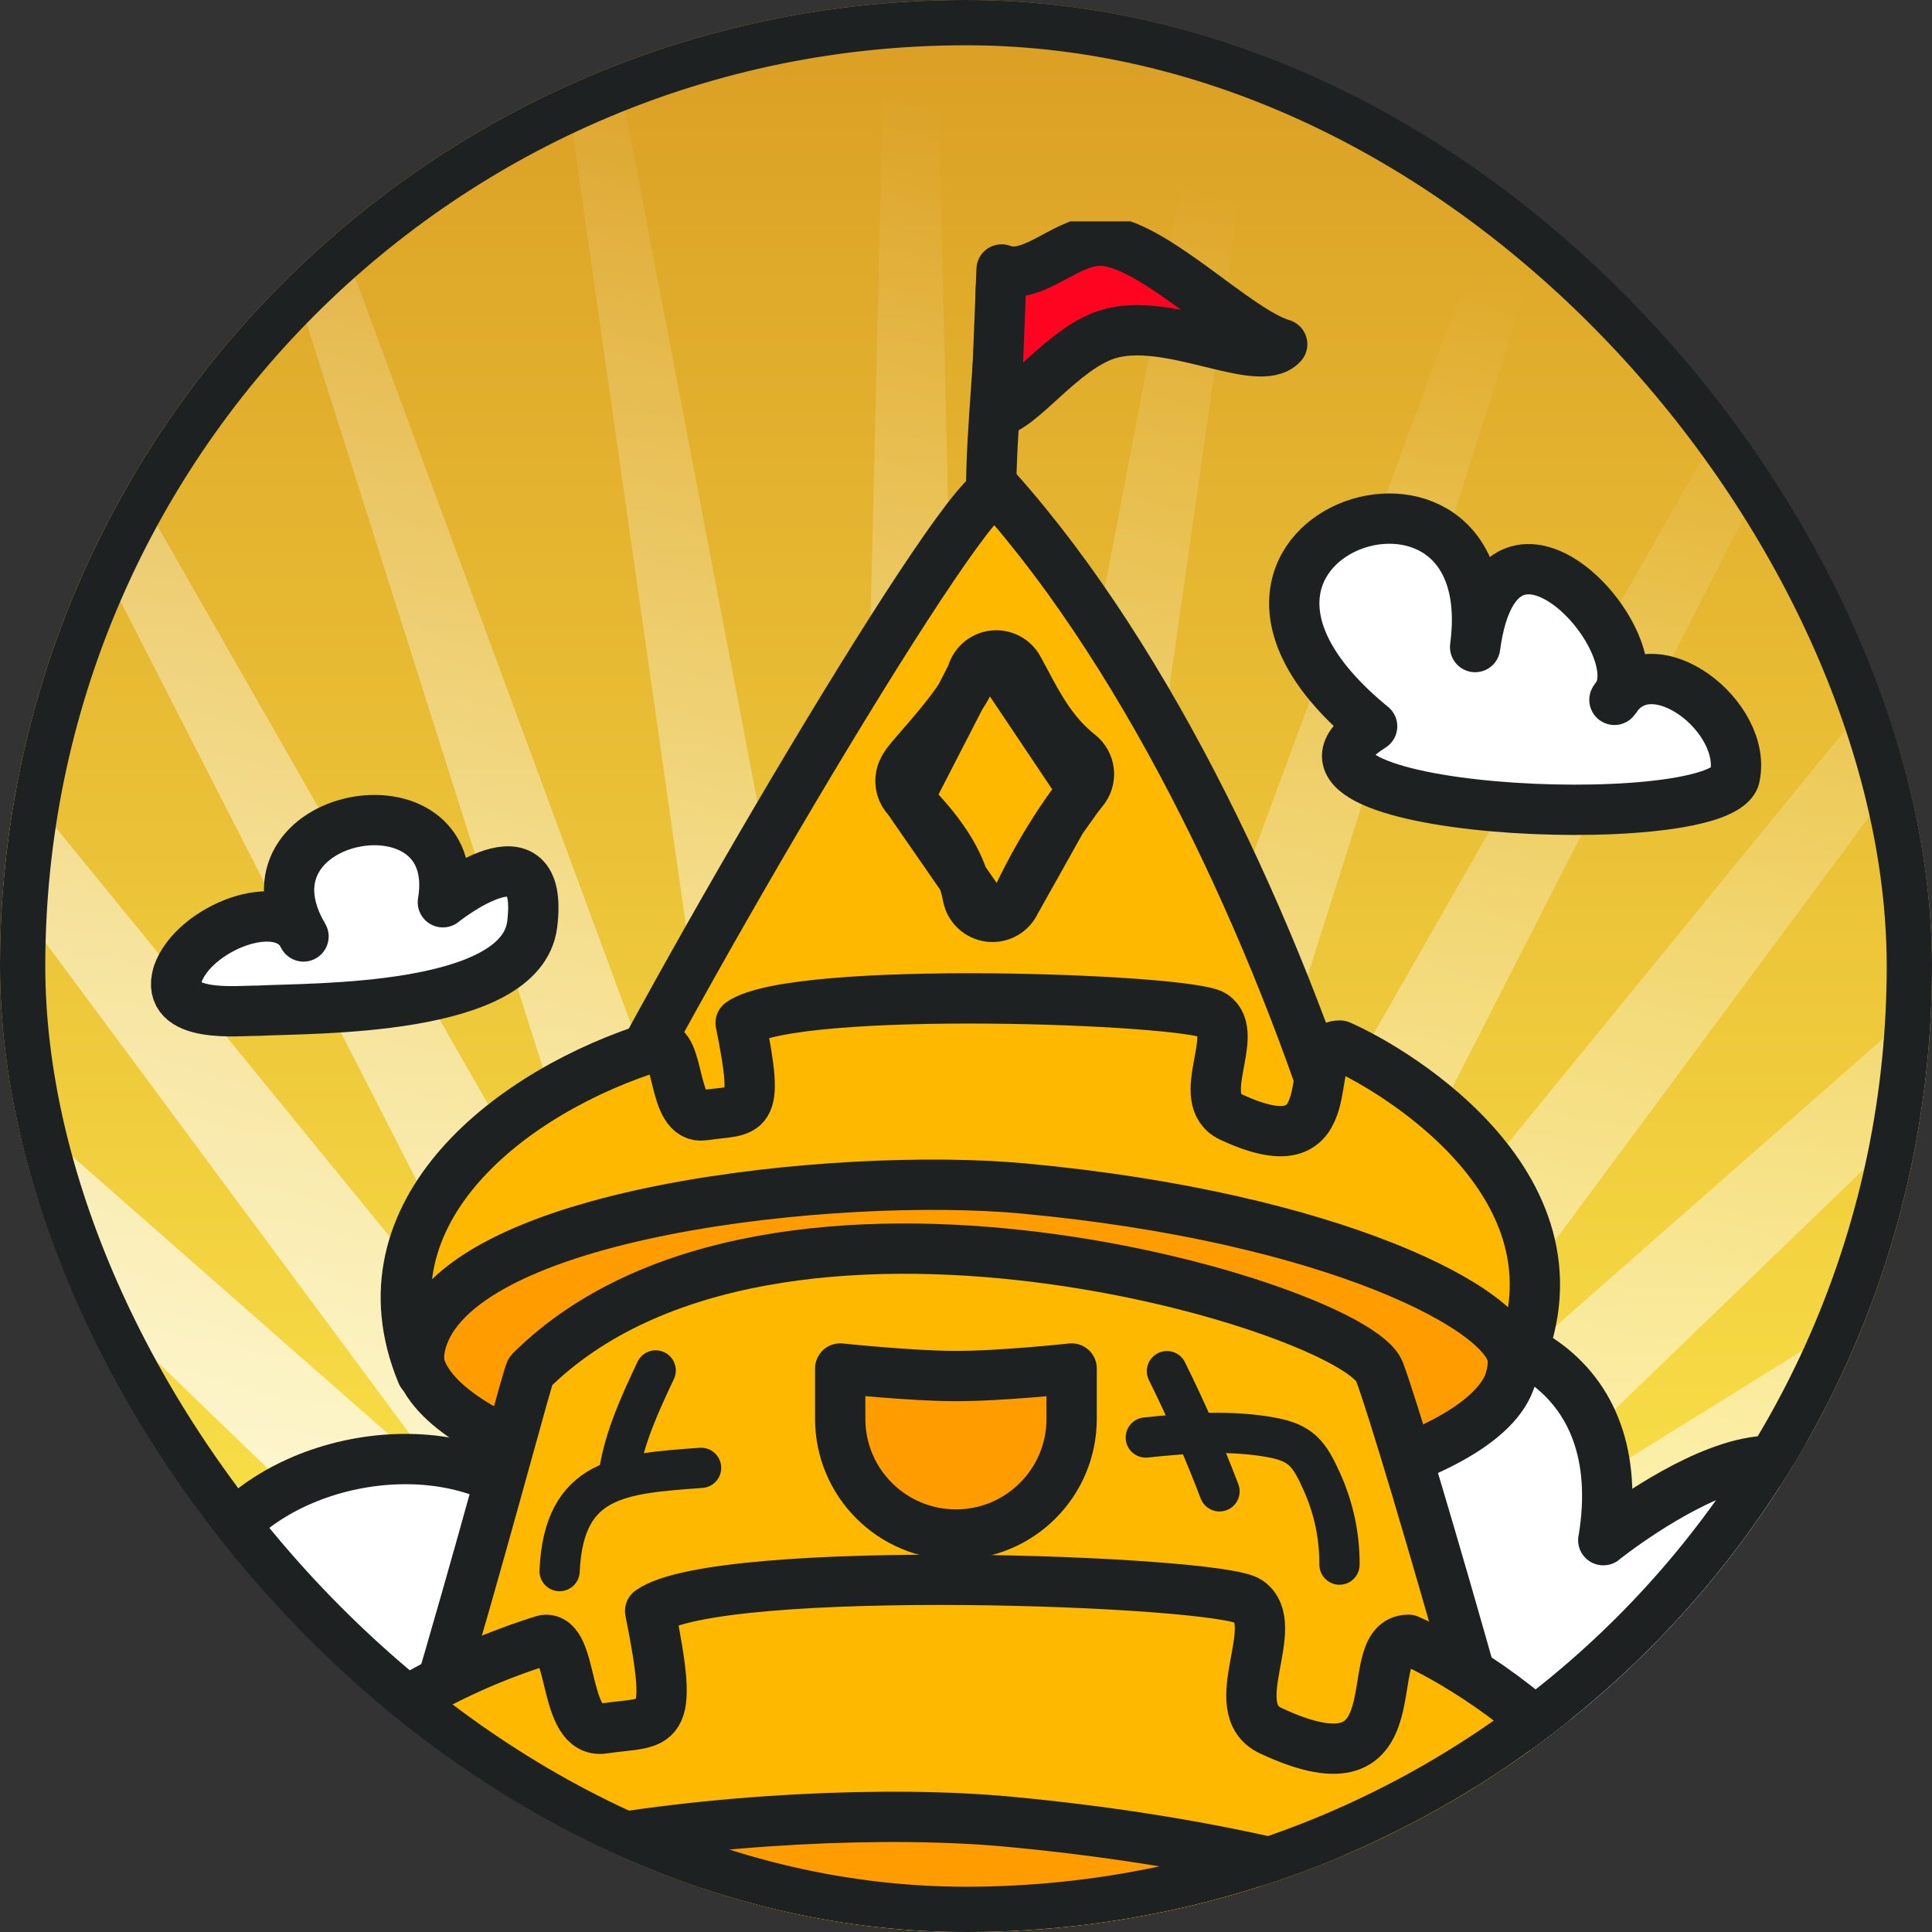 <svg width="128" height="128" viewBox="0 0 128 128" fill="none" xmlns="http://www.w3.org/2000/svg">
    <rect x="0" y="0" width="128" height="128" fill="#333333" stroke="none"/>
    <g clip-path="url(#clip0_1180_79766)">
        <rect width="128" height="128" rx="64" fill="url(#paint0_linear_1180_79766)" />
        <g style="mix-blend-mode:soft-light" opacity="0.8">
            <path
                d="M61.281 136.462L61.326 136.568L61.63 136.427L264.001 114.883L104.802 124.341L258.445 81.58L102.973 117.122L247.484 49.645L99.984 110.3L231.422 19.952L95.91 104.067L210.691 -6.693L90.868 98.585L185.858 -29.56L84.992 94.011L157.601 -48.027L78.444 90.465L126.69 -61.591L71.4 88.047L93.973 -69.878L64.056 86.822L60.335 -72.666L56.61 86.822L26.697 -69.878L49.266 88.047L-6.024 -61.591L42.225 90.465L-36.931 -48.027L35.678 94.011L-65.189 -29.56L29.801 98.585L-90.021 -6.693L24.759 104.067L-110.752 19.952L20.686 110.3L-126.818 49.645L17.693 117.122L-137.775 81.58L15.868 124.341L-143.332 114.883L59.037 136.427L59.343 136.568L59.388 136.462L59.436 136.469L59.705 136.542L59.714 136.628L59.932 136.606L60.146 136.667L60.168 136.58L60.331 136.564L60.501 136.58L60.523 136.667L60.734 136.606L60.955 136.628L60.961 136.542L61.233 136.469L61.281 136.462Z"
                fill="url(#paint1_linear_1180_79766)" />
        </g>
        <g clip-path="url(#clip1_1180_79766)">
            <path
                d="M106.226 102.04C110.047 79.162 69.787 86.495 82.422 107.882C78.798 100.363 63.623 106.498 60.948 114.303C58.611 122.122 71.57 120.502 74.608 120.573C83.778 120.074 119.631 120.823 121.478 105.785C123.668 88 106.22 102.04 106.22 102.04H106.226Z"
                fill="white" stroke="#1E2122" stroke-width="3.333" stroke-linecap="round"
                stroke-linejoin="round" />
            <path
                d="M38.558 110.706C42.379 87.828 2.119 95.161 14.754 116.549C11.13 109.03 -4.045 115.165 -6.72 122.969C-9.057 130.788 3.902 129.168 6.94 129.24C16.11 128.74 51.963 129.489 53.81 114.451C56 96.667 38.552 110.706 38.552 110.706H38.558Z"
                fill="white" stroke="#1E2122" stroke-width="3.333" stroke-linecap="round"
                stroke-linejoin="round" />
            <path
                d="M100.229 90.103C100.685 96.26 83.785 101.063 63.502 100.753C43.882 100.453 28.095 95.52 27.665 89.72C27.235 83.923 42.189 77.587 61.782 77.533C81.375 77.48 99.772 83.943 100.229 90.103Z"
                fill="#FF9D00" stroke="#1E2122" stroke-width="3.333" stroke-linecap="round"
                stroke-linejoin="round" />
            <path
                d="M19.25 141.363C26.49 124.077 34.833 91.16 35.153 90.84C51.23 74.897 89.77 86.63 91.393 90.873C92.957 94.967 102.563 128.11 105.31 141.51C105.31 141.51 71.78 152.737 19.25 141.36V141.363Z"
                fill="#FFB800" stroke="#1E2122" stroke-width="3.333" stroke-linecap="round"
                stroke-linejoin="round" />
            <path
                d="M37.901 78.986C44.258 65.727 64.251 31.762 66.063 32.471C76.303 43.947 84.587 61.794 89.291 77.159L37.901 78.986Z"
                fill="#FFB800" stroke="#1E2122" stroke-width="3.333" stroke-linecap="round"
                stroke-linejoin="round" />
            <path
                d="M90.907 48.121C75.47 35.501 99.799 27.317 97.731 42.869C99.317 30.952 110.008 42.949 106.96 46.367C109.433 42.517 115.892 47.533 114.916 51.55C113.475 55.351 81.745 53.872 90.907 48.121Z"
                fill="white" stroke="#1E2122" stroke-width="3.333" stroke-linecap="round"
                stroke-linejoin="round" />
            <path
                d="M29.343 59.777C30.826 50.906 15.206 53.75 20.108 62.043C18.702 59.127 12.814 61.506 11.777 64.532C10.87 67.564 15.898 66.936 17.076 66.964C20.634 66.77 34.544 67.061 35.261 61.229C36.111 54.333 29.341 59.777 29.341 59.777H29.343Z"
                fill="white" stroke="#1E2122" stroke-width="3.333" stroke-linecap="round"
                stroke-linejoin="round" />
            <path d="M65.666 32.727C65.666 28.16 66.316 23.543 66.316 19.063" stroke="#1E2122"
                stroke-width="3.333" stroke-linecap="round" stroke-linejoin="round" />
            <path
                d="M66.358 17.857C68.532 18.66 70.762 15.703 73.205 15.96C76.638 16.32 81.922 21.907 84.948 22.807C83.362 24.53 77.375 20.877 73.352 22.16C70.355 23.117 67.628 27.113 65.988 27.3L66.358 17.853V17.857Z"
                fill="#FF0420" stroke="#1E2122" stroke-width="3.333" stroke-linecap="round"
                stroke-linejoin="round" />
            <path
                d="M100.074 91.3C100.187 90.943 100.24 90.547 100.23 90.103C100.15 86.84 88.38 80.64 67.764 78.737C55.7 77.623 29.954 80.163 27.86 89.113C27.7 89.797 27.75 90.423 27.947 91C23.48 80.243 33.98 72.22 43.524 69.283C45.124 69.047 44.464 74.213 46.627 73.89C49.537 73.457 50.377 74.24 49.07 67.77C52.687 65.223 78.76 66.17 80.384 67.26C82.234 68.5 79.054 72.833 81.55 74C89.497 77.707 86.034 69.27 88.77 69.27C92.514 70.9 106.367 79.14 100.074 91.3Z"
                fill="#FFB800" stroke="#1E2122" stroke-width="3.333" stroke-linecap="round"
                stroke-linejoin="round" />
            <path
                d="M65.779 43.438C66.463 43.344 67.134 43.681 67.467 44.286C67.626 44.575 67.781 44.866 67.936 45.157C68.849 46.869 69.767 48.593 71.518 49.985C71.869 50.264 72.093 50.674 72.139 51.121C72.184 51.567 72.047 52.013 71.76 52.358C71.76 52.358 71.76 52.358 71.76 52.358L65.779 43.438ZM65.779 43.438C65.096 43.532 64.541 44.038 64.384 44.71M65.779 43.438L64.384 44.71M64.384 44.71C64.318 44.992 64.089 45.481 63.645 46.156C63.223 46.798 62.692 47.483 62.152 48.136C61.732 48.646 61.326 49.113 60.975 49.517C60.876 49.632 60.781 49.741 60.691 49.845C60.496 50.07 60.31 50.288 60.172 50.465C60.107 50.548 60.019 50.664 59.943 50.788C59.907 50.846 59.841 50.958 59.783 51.102C59.783 51.103 59.782 51.106 59.781 51.108C59.751 51.182 59.564 51.639 59.72 52.2C59.797 52.478 59.946 52.732 60.15 52.935M64.384 44.71L60.15 52.935M60.15 52.935C62.765 55.535 63.754 57.491 64.118 59.392C64.254 60.104 64.834 60.646 65.553 60.734M60.15 52.935L65.553 60.734M65.553 60.734C66.272 60.821 66.966 60.434 67.269 59.776M65.553 60.734L67.269 59.776M67.269 59.776C68.319 57.494 69.453 55.624 70.323 54.328M67.269 59.776L70.323 54.328M70.323 54.328C70.757 53.681 71.124 53.18 71.378 52.844M70.323 54.328L71.378 52.844M71.378 52.844C71.505 52.677 71.604 52.551 71.67 52.469M71.378 52.844L71.67 52.469M71.67 52.469C71.702 52.428 71.727 52.398 71.742 52.38M71.67 52.469L71.742 52.38M71.742 52.38L71.757 52.361M71.742 52.38L71.757 52.361M71.757 52.361L71.759 52.359L71.757 52.361Z"
                fill="#FFF200" stroke="#1E2122" stroke-width="3.333" stroke-linecap="round"
                stroke-linejoin="round" />
            <path
                d="M107.655 135.05C108.232 142.911 86.888 149.044 61.271 148.649C36.492 148.265 16.555 141.966 16.011 134.561C15.468 127.159 34.354 119.069 59.099 119C83.844 118.932 107.078 127.185 107.655 135.05Z"
                fill="#FF9D00" stroke="#1E2122" stroke-width="3.333" stroke-linecap="round"
                stroke-linejoin="round" />
            <path
                d="M107.621 136.667C107.764 136.213 107.832 135.708 107.819 135.144C107.718 130.993 92.822 123.105 66.731 120.684C51.465 119.267 18.881 122.499 16.232 133.885C16.03 134.754 16.093 135.551 16.342 136.285C10.689 122.6 23.977 112.393 36.055 108.657C38.08 108.356 37.244 114.929 39.982 114.518C43.665 113.966 44.728 114.963 43.074 106.732C47.651 103.492 80.648 104.697 82.702 106.083C85.044 107.661 81.019 113.173 84.179 114.658C94.236 119.373 89.853 108.64 93.316 108.64C98.053 110.714 115.585 121.197 107.621 136.667Z"
                fill="#FFB800" stroke="#1E2122" stroke-width="3.333" stroke-linecap="round"
                stroke-linejoin="round" />
            <path d="M43.441 90.795C42.423 92.963 41.38 95.19 41.011 97.573" stroke="#1E2122"
                stroke-width="2.667" stroke-linecap="round" stroke-linejoin="round" />
            <path d="M37.075 104.09C37.352 97.86 41.152 97.636 46.449 97.249" stroke="#1E2122"
                stroke-width="2.667" stroke-linecap="round" stroke-linejoin="round" />
            <path d="M77.312 90.843C78.599 93.441 79.763 96.096 80.796 98.805"
                stroke="#1E2122" stroke-width="2.667" stroke-linecap="round"
                stroke-linejoin="round" />
            <path
                d="M75.911 95.238C78.692 94.949 81.521 94.729 84.271 95.239C86.21 95.602 86.744 96.322 87.556 98.12C88.369 99.918 88.753 101.757 88.745 103.659"
                stroke="#1E2122" stroke-width="2.667" stroke-linecap="round"
                stroke-linejoin="round" />
            <path
                d="M55.666 90.666C55.666 90.666 60.202 91.147 63.166 91.166C66.259 91.186 70.999 90.666 70.999 90.666V94C70.999 98.234 67.567 101.667 63.333 101.667C59.099 101.667 55.666 98.234 55.666 94V90.666Z"
                fill="#FF9D00" stroke="#1E2122" stroke-width="3.333" stroke-linecap="round"
                stroke-linejoin="round" />
        </g>
    </g>
    <rect x="1.5" y="1.5" width="125" height="125" rx="62.5" stroke="#1E2122" stroke-width="3" />
    <defs>
        <linearGradient id="paint0_linear_1180_79766" x1="64" y1="123.667" x2="64" y2="0"
            gradientUnits="userSpaceOnUse">
            <stop stop-color="#FFED4E" />
            <stop offset="1" stop-color="#DA9E24" />
        </linearGradient>
        <linearGradient id="paint1_linear_1180_79766" x1="60.335" y1="6.333" x2="28.734"
            y2="110.769" gradientUnits="userSpaceOnUse">
            <stop stop-color="white" stop-opacity="0" />
            <stop offset="1" stop-color="white" />
        </linearGradient>
        <clipPath id="clip0_1180_79766">
            <rect width="128" height="128" rx="64" fill="white" />
        </clipPath>
        <clipPath id="clip1_1180_79766">
            <rect width="115.48" height="133.07" fill="white" transform="translate(6.332 14.666)" />
        </clipPath>
    </defs>
</svg>
    